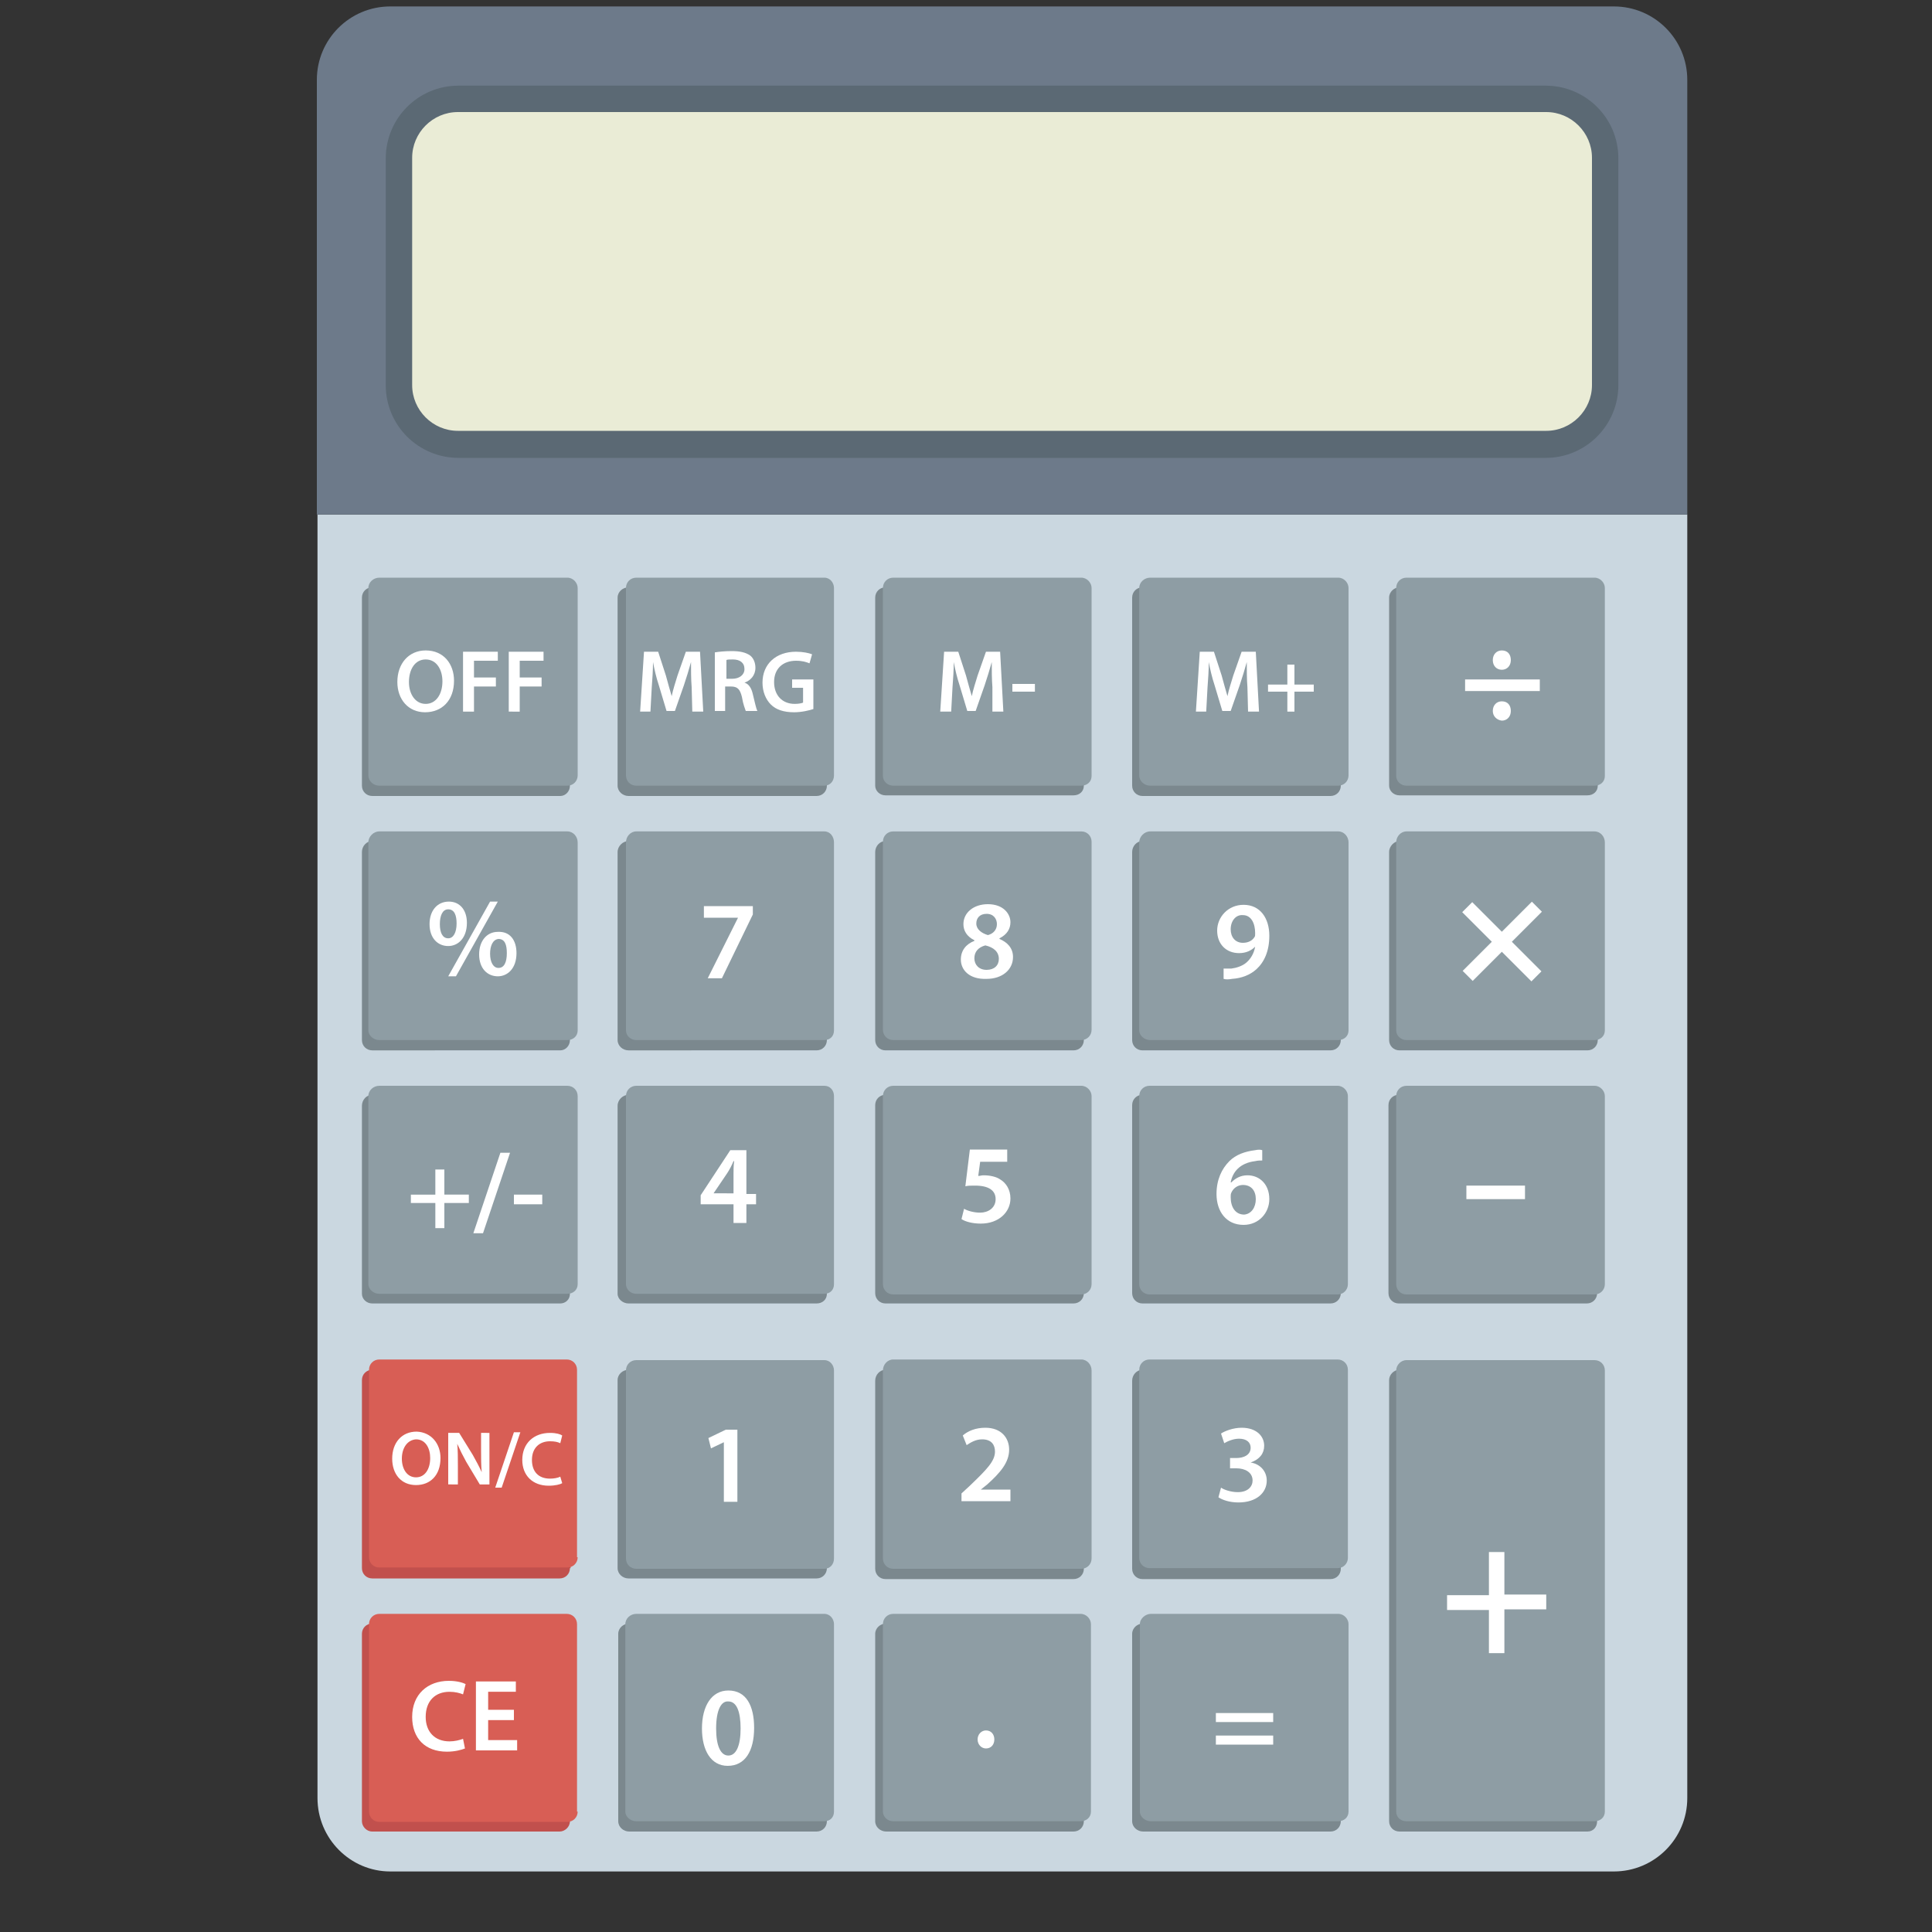<?xml version="1.0" encoding="utf-8"?>
<!-- Generator: Adobe Illustrator 21.0.2, SVG Export Plug-In . SVG Version: 6.00 Build 0)  -->
<svg version="1.1" id="Layer_1" xmlns="http://www.w3.org/2000/svg" xmlns:xlink="http://www.w3.org/1999/xlink" x="0px" y="0px"
	 viewBox="0 0 300 300" style="enable-background:new 0 0 300 300;" xml:space="preserve">
<rect x="0" y="0" width="300" height="300" fill="#333333" stroke="none"/>
<style type="text/css">
	.st0{fill:#CAD7E0;}
	.st1{fill:#6D7A8A;}
	.st2{fill:#EAECD6;}
	.st3{fill:#7B888E;}
	.st4{fill:#C1504D;}
	.st5{fill:#8E9DA4;}
	.st6{fill:#FFFFFF;}
	.st7{fill:#D85E55;}
	.st8{fill:#5B6974;}
</style>
<g id="background">
	<path class="st0" d="M49.3,79.9v199.3c0,6.3,5.1,11.4,11.3,11.4h190c6.3,0,11.4-5.1,11.4-11.4V79.9H49.3z"/>
	<path class="st1" d="M262,12.4c0-6.3-5.1-11.4-11.4-11.4h-190c-6.3,0-11.4,5.1-11.4,11.4v67.5H262V12.4z"/>
</g>
<path id="screen" class="st2" d="M249.2,60c0,5.1-4.1,9.2-9.2,9.2H71.1c-5.1,0-9.2-4.1-9.2-9.2V24.7c0-5.1,4.1-9.2,9.2-9.2H240
	c5.1,0,9.2,4.1,9.2,9.2V60z"/>
<g id="button-shadows">
	<path class="st3" d="M88.5,122c0,0.9-0.7,1.6-1.5,1.6H57.8c-0.9,0-1.6-0.7-1.6-1.6V92.8c0-0.9,0.7-1.6,1.6-1.6h29.2
		c0.9,0,1.5,0.8,1.5,1.6V122z"/>
	<path class="st3" d="M128.4,122c0,0.9-0.7,1.6-1.6,1.6H97.6c-0.9,0-1.7-0.7-1.7-1.6V92.8c0-0.9,0.8-1.6,1.7-1.6h29.2
		c0.9,0,1.6,0.8,1.6,1.6V122z"/>
	<path class="st3" d="M168.3,122c0,0.9-0.7,1.5-1.6,1.5h-29.2c-0.9,0-1.6-0.7-1.6-1.5V92.8c0-0.9,0.7-1.6,1.6-1.6h29.2
		c0.9,0,1.6,0.8,1.6,1.6V122z"/>
	<path class="st3" d="M208.2,122c0,0.9-0.7,1.6-1.6,1.6h-29.2c-0.9,0-1.6-0.7-1.6-1.6V92.8c0-0.9,0.7-1.6,1.6-1.6h29.2
		c0.9,0,1.6,0.8,1.6,1.6V122z"/>
	<path class="st3" d="M248.1,122c0,0.9-0.7,1.5-1.6,1.5h-29.2c-0.9,0-1.6-0.7-1.6-1.5V92.8c0-0.9,0.8-1.6,1.6-1.6h29.2
		c0.9,0,1.6,0.8,1.6,1.6V122z"/>
	<path class="st3" d="M88.5,161.5c0,0.9-0.7,1.6-1.5,1.6H57.8c-0.9,0-1.6-0.7-1.6-1.6v-29.2c0-0.9,0.7-1.7,1.6-1.7h29.2
		c0.9,0,1.5,0.8,1.5,1.7V161.5z"/>
	<path class="st3" d="M128.4,161.5c0,0.9-0.7,1.6-1.6,1.6H97.6c-0.9,0-1.7-0.7-1.7-1.6v-29.2c0-0.9,0.8-1.7,1.7-1.7h29.2
		c0.9,0,1.6,0.8,1.6,1.7V161.5z"/>
	<path class="st3" d="M168.3,161.5c0,0.9-0.7,1.6-1.6,1.6h-29.2c-0.9,0-1.6-0.7-1.6-1.6v-29.2c0-0.9,0.7-1.7,1.6-1.7h29.2
		c0.9,0,1.6,0.8,1.6,1.7V161.5z"/>
	<path class="st3" d="M208.2,161.5c0,0.9-0.7,1.6-1.6,1.6h-29.2c-0.9,0-1.6-0.7-1.6-1.6v-29.2c0-0.9,0.7-1.7,1.6-1.7h29.2
		c0.9,0,1.6,0.8,1.6,1.7V161.5z"/>
	<path class="st3" d="M248.1,161.5c0,0.9-0.7,1.6-1.6,1.6h-29.2c-0.9,0-1.6-0.7-1.6-1.6v-29.2c0-0.9,0.8-1.7,1.6-1.7h29.2
		c0.9,0,1.6,0.8,1.6,1.7V161.5z"/>
	<path class="st3" d="M88.5,200.9c0,0.9-0.7,1.5-1.5,1.5H57.8c-0.9,0-1.6-0.7-1.6-1.5v-29.2c0-0.9,0.7-1.7,1.6-1.7h29.2
		c0.9,0,1.5,0.8,1.5,1.7V200.9z"/>
	<path class="st3" d="M128.4,200.9c0,0.9-0.7,1.5-1.6,1.5H97.6c-0.9,0-1.7-0.7-1.7-1.5v-29.2c0-0.9,0.8-1.7,1.7-1.7h29.2
		c0.9,0,1.6,0.8,1.6,1.7V200.9z"/>
	<path class="st3" d="M168.3,200.8c0,0.9-0.7,1.6-1.6,1.6h-29.2c-0.9,0-1.6-0.7-1.6-1.6v-29.2c0-0.9,0.7-1.6,1.6-1.6h29.2
		c0.9,0,1.6,0.7,1.6,1.6V200.8z"/>
	<path class="st3" d="M208.2,200.8c0,0.9-0.7,1.6-1.6,1.6h-29.2c-0.9,0-1.6-0.7-1.6-1.6v-29.2c0-0.9,0.7-1.6,1.6-1.6h29.2
		c0.9,0,1.6,0.7,1.6,1.6V200.8z"/>
	<path class="st3" d="M248,200.8c0,0.9-0.7,1.6-1.6,1.6h-29.2c-0.9,0-1.6-0.7-1.6-1.6v-29.2c0-0.9,0.7-1.6,1.6-1.6h29.2
		c0.9,0,1.6,0.7,1.6,1.6V200.8z"/>
	<path class="st4" d="M88.5,243.5c0,0.9-0.7,1.6-1.6,1.6H57.8c-0.9,0-1.6-0.7-1.6-1.6v-29.2c0-0.9,0.7-1.6,1.6-1.6h29.2
		c0.9,0,1.6,0.7,1.6,1.6V243.5z"/>
	<path class="st3" d="M128.4,243.5c0,0.9-0.7,1.6-1.6,1.6H97.6c-0.9,0-1.7-0.7-1.7-1.6v-29.2c0-0.9,0.8-1.6,1.7-1.6h29.2
		c0.9,0,1.6,0.7,1.6,1.6V243.5z"/>
	<path class="st3" d="M168.3,243.6c0,0.9-0.7,1.6-1.6,1.6h-29.2c-0.9,0-1.6-0.7-1.6-1.6v-29.2c0-0.9,0.7-1.7,1.6-1.7h29.2
		c0.9,0,1.6,0.8,1.6,1.7V243.6z"/>
	<path class="st3" d="M208.2,243.6c0,0.9-0.7,1.6-1.6,1.6h-29.2c-0.9,0-1.6-0.7-1.6-1.6v-29.2c0-0.9,0.7-1.7,1.6-1.7h29.2
		c0.9,0,1.6,0.8,1.6,1.7V243.6z"/>
	<path class="st4" d="M88.5,282.8c0,0.9-0.8,1.6-1.6,1.6H57.8c-0.9,0-1.6-0.8-1.6-1.6v-29.1c0-0.9,0.7-1.6,1.6-1.6h29.1
		c0.9,0,1.6,0.7,1.6,1.6V282.8z"/>
	<path class="st3" d="M128.4,282.8c0,0.9-0.7,1.6-1.6,1.6H97.7c-0.9,0-1.7-0.7-1.7-1.6v-29.1c0-0.9,0.8-1.6,1.7-1.6h29.1
		c0.9,0,1.6,0.8,1.6,1.6V282.8z"/>
	<path class="st3" d="M168.3,282.8c0,0.9-0.7,1.6-1.6,1.6h-29.1c-0.9,0-1.7-0.7-1.7-1.6v-29.1c0-0.9,0.8-1.6,1.7-1.6h29.1
		c0.9,0,1.6,0.8,1.6,1.6V282.8z"/>
	<path class="st3" d="M208.2,282.8c0,0.9-0.7,1.6-1.6,1.6h-29.1c-0.9,0-1.7-0.7-1.7-1.6v-29.1c0-0.9,0.8-1.6,1.7-1.6h29.1
		c0.9,0,1.6,0.8,1.6,1.6V282.8z"/>
	<path class="st3" d="M248,214.3c0-0.9-0.6-1.6-1.5-1.6h-29.2c-0.9,0-1.6,0.8-1.6,1.6v68.5c0,0.9,0.7,1.6,1.6,1.6h29.2
		c0.9,0,1.5-0.7,1.5-1.6V214.3z"/>
</g>
<g id="off-button">
	<path class="st5" d="M89.7,120.4c0,0.9-0.7,1.6-1.6,1.6H58.9c-0.9,0-1.7-0.7-1.7-1.6V91.3c0-0.9,0.8-1.6,1.7-1.6h29.2
		c0.9,0,1.6,0.8,1.6,1.6V120.4z"/>
	<g>
		<g>
			<path class="st6" d="M70.5,105.7c0,3.1-1.9,4.9-4.5,4.9c-2.6,0-4.3-2-4.3-4.7c0-2.9,1.8-4.9,4.4-4.9
				C68.9,101,70.5,103.1,70.5,105.7z M63.5,105.9c0,1.9,1,3.4,2.6,3.4c1.6,0,2.6-1.5,2.6-3.5c0-1.8-0.9-3.4-2.6-3.4
				C64.4,102.4,63.5,104,63.5,105.9z"/>
			<path class="st6" d="M71.9,101.2h5.4v1.4h-3.7v2.6h3.4v1.4h-3.4v3.9h-1.7V101.2z"/>
			<path class="st6" d="M79,101.2h5.4v1.4h-3.7v2.6h3.4v1.4h-3.4v3.9H79V101.2z"/>
		</g>
	</g>
</g>
<g id="MRG-button">
	<path class="st5" d="M129.5,120.4c0,0.9-0.6,1.6-1.5,1.6H98.8c-0.9,0-1.6-0.7-1.6-1.6V91.3c0-0.9,0.7-1.6,1.6-1.6H128
		c0.9,0,1.5,0.8,1.5,1.6V120.4z"/>
	<g>
		<g>
			<path class="st6" d="M107.4,106.7c-0.1-1.2-0.1-2.7-0.1-3.9h0c-0.3,1.1-0.7,2.4-1.1,3.6l-1.4,4h-1.3l-1.2-4
				c-0.4-1.2-0.7-2.5-0.9-3.6h0c0,1.2-0.1,2.7-0.2,4l-0.2,3.7h-1.6l0.6-9.3h2.2l1.2,3.7c0.3,1.1,0.6,2.2,0.9,3.2h0
				c0.2-1,0.6-2.2,0.9-3.2l1.3-3.7h2.2l0.5,9.3h-1.7L107.4,106.7z"/>
			<path class="st6" d="M111,101.3c0.6-0.1,1.6-0.2,2.6-0.2c1.3,0,2.2,0.2,2.9,0.7c0.5,0.4,0.8,1.1,0.8,1.9c0,1.2-0.8,2-1.7,2.3v0
				c0.7,0.2,1.1,0.9,1.3,1.8c0.3,1.2,0.5,2.2,0.7,2.6h-1.8c-0.1-0.3-0.4-1-0.6-2.2c-0.3-1.2-0.7-1.6-1.7-1.6h-0.9v3.8H111V101.3z
				 M112.7,105.4h1c1.1,0,1.9-0.6,1.9-1.5c0-1-0.7-1.5-1.8-1.5c-0.5,0-0.9,0-1,0.1V105.4z"/>
			<path class="st6" d="M126.3,110.1c-0.6,0.2-1.8,0.5-3,0.5c-1.6,0-2.8-0.4-3.6-1.2c-0.8-0.8-1.3-2-1.3-3.4c0-2.9,2.1-4.8,5.2-4.8
				c1.1,0,2,0.2,2.5,0.4l-0.4,1.4c-0.5-0.2-1.1-0.4-2.1-0.4c-2,0-3.4,1.2-3.4,3.3c0,2.1,1.3,3.4,3.2,3.4c0.6,0,1.1-0.1,1.3-0.2v-2.3
				H123v-1.3h3.3V110.1z"/>
		</g>
	</g>
</g>
<g id="M-minus-button">
	<path class="st5" d="M169.5,120.5c0,0.9-0.7,1.5-1.6,1.5h-29.2c-0.9,0-1.6-0.7-1.6-1.5V91.3c0-0.9,0.7-1.6,1.6-1.6h29.2
		c0.9,0,1.6,0.8,1.6,1.6V120.5z"/>
	<g>
		<g>
			<path class="st6" d="M154.1,106.7c-0.1-1.2-0.1-2.7-0.1-3.9h0c-0.3,1.1-0.7,2.4-1.1,3.6l-1.4,4h-1.3l-1.2-4
				c-0.4-1.2-0.7-2.5-0.9-3.6h0c0,1.2-0.1,2.7-0.2,4l-0.2,3.7H146l0.6-9.3h2.2l1.2,3.7c0.3,1.1,0.6,2.2,0.9,3.2h0
				c0.2-1,0.6-2.2,0.9-3.2l1.3-3.7h2.2l0.5,9.3h-1.7L154.1,106.7z"/>
			<path class="st6" d="M160.7,106.2v1.2h-3.5v-1.2H160.7z"/>
		</g>
	</g>
</g>
<g id="m-plus-button">
	<path class="st5" d="M209.4,120.4c0,0.9-0.7,1.6-1.6,1.6h-29.2c-0.9,0-1.7-0.7-1.7-1.6V91.3c0-0.9,0.8-1.6,1.7-1.6h29.2
		c0.9,0,1.6,0.8,1.6,1.6V120.4z"/>
	<g>
		<g>
			<path class="st6" d="M193.7,106.7c-0.1-1.2-0.1-2.7-0.1-3.9h0c-0.3,1.1-0.7,2.4-1.1,3.6l-1.4,4h-1.3l-1.2-4
				c-0.4-1.2-0.7-2.5-0.9-3.6h0c0,1.2-0.1,2.7-0.2,4l-0.2,3.7h-1.6l0.6-9.3h2.2l1.2,3.7c0.3,1.1,0.6,2.2,0.9,3.2h0
				c0.2-1,0.6-2.2,0.9-3.2l1.3-3.7h2.2l0.5,9.3h-1.7L193.7,106.7z"/>
			<path class="st6" d="M201,103.2v3.1h3v1.1h-3v3.1h-1.1v-3.1h-3v-1.1h3v-3.1H201z"/>
		</g>
	</g>
</g>
<g id="division-button_1_">
	<path class="st5" d="M249.2,120.5c0,0.9-0.7,1.5-1.6,1.5h-29.2c-0.9,0-1.6-0.7-1.6-1.5V91.3c0-0.9,0.7-1.6,1.6-1.6h29.2
		c0.9,0,1.6,0.8,1.6,1.6V120.5z"/>
	<g>
		<g>
			<path class="st6" d="M227.5,107.3v-1.8h11.6v1.8H227.5z M231.8,102.5c0-0.9,0.6-1.5,1.4-1.5c0.9,0,1.4,0.6,1.4,1.5
				c0,0.9-0.6,1.5-1.4,1.5C232.4,104,231.8,103.4,231.8,102.5z M231.8,110.4c0-0.9,0.6-1.5,1.4-1.5c0.9,0,1.4,0.6,1.4,1.5
				c0,0.9-0.6,1.5-1.4,1.5C232.4,111.8,231.8,111.2,231.8,110.4z"/>
		</g>
	</g>
</g>
<g id="multiplication-button">
	<path class="st5" d="M249.2,160c0,0.9-0.7,1.5-1.6,1.5h-29.2c-0.9,0-1.6-0.7-1.6-1.5v-29.2c0-0.9,0.7-1.7,1.6-1.7h29.2
		c0.9,0,1.6,0.8,1.6,1.7V160z"/>
	<g>
		
			<rect x="232.1" y="138.6" transform="matrix(0.707 -0.707 0.707 0.707 -35.033 207.745)" class="st6" width="2.2" height="15.2"/>
		
			<rect x="225.7" y="145.1" transform="matrix(0.707 -0.707 0.707 0.707 -35.033 207.745)" class="st6" width="15.2" height="2.2"/>
	</g>
</g>
<g id="minus-button">
	<path class="st5" d="M249.2,199.4c0,0.9-0.7,1.6-1.6,1.6h-29.2c-0.9,0-1.6-0.7-1.6-1.6v-29.2c0-0.9,0.7-1.6,1.6-1.6h29.2
		c0.9,0,1.6,0.8,1.6,1.6V199.4z"/>
	<g>
		<g>
			<path class="st6" d="M236.8,184.1v2.1h-9.1v-2.1H236.8z"/>
		</g>
	</g>
</g>
<g id="plus-button">
	<path class="st5" d="M249.2,212.8c0-0.9-0.7-1.6-1.6-1.6h-29.2c-0.9,0-1.6,0.8-1.6,1.6v68.5c0,0.9,0.7,1.5,1.6,1.5h29.2
		c0.9,0,1.6-0.6,1.6-1.5V212.8z"/>
	<g>
		<g>
			<path class="st6" d="M233.6,240.9v6.7h6.5v2.3h-6.5v6.8h-2.4V250h-6.5v-2.3h6.5v-6.7H233.6z"/>
		</g>
	</g>
</g>
<g id="left-over-division-button">
	<path class="st5" d="M89.7,160c0,0.9-0.7,1.5-1.6,1.5H58.9c-0.9,0-1.7-0.7-1.7-1.5v-29.2c0-0.9,0.8-1.7,1.7-1.7h29.2
		c0.9,0,1.6,0.8,1.6,1.7V160z"/>
	<g>
		<g>
			<path class="st6" d="M72.5,143.3c0,2.4-1.4,3.6-2.9,3.6c-1.6,0-2.9-1.2-2.9-3.4c0-2.1,1.2-3.5,3-3.5
				C71.4,140,72.5,141.3,72.5,143.3z M68.3,143.5c0,1.3,0.4,2.2,1.3,2.2c0.8,0,1.3-0.9,1.3-2.3c0-1.2-0.3-2.2-1.3-2.2
				C68.7,141.2,68.3,142.2,68.3,143.5z M69.6,151.6l6.5-11.6h1.2l-6.5,11.6H69.6z M80.2,148c0,2.4-1.4,3.6-2.9,3.6
				c-1.6,0-2.9-1.2-2.9-3.4c0-2.1,1.2-3.5,2.9-3.5C79.2,144.6,80.2,146,80.2,148z M76.1,148.1c0,1.3,0.5,2.2,1.3,2.2
				c0.9,0,1.3-0.9,1.3-2.3c0-1.3-0.3-2.2-1.3-2.2C76.5,145.9,76.1,146.9,76.1,148.1z"/>
		</g>
	</g>
</g>
<g id="num-7-button">
	<path class="st5" d="M129.5,160c0,0.9-0.6,1.5-1.5,1.5H98.8c-0.9,0-1.6-0.7-1.6-1.5v-29.2c0-0.9,0.7-1.7,1.6-1.7H128
		c0.9,0,1.5,0.8,1.5,1.7V160z"/>
	<g>
		<g>
			<path class="st6" d="M116.9,140.6v1.4l-4.8,9.9h-2.2l4.7-9.4v0h-5.3v-1.8H116.9z"/>
		</g>
	</g>
</g>
<g id="num-8-button">
	<path class="st5" d="M169.5,159.9c0,0.9-0.7,1.6-1.6,1.6h-29.2c-0.9,0-1.6-0.7-1.6-1.6v-29.2c0-0.9,0.7-1.6,1.6-1.6h29.2
		c0.9,0,1.6,0.7,1.6,1.6V159.9z"/>
	<g>
		<g>
			<path class="st6" d="M149.2,149c0-1.4,0.8-2.4,2.1-2.9V146c-1.2-0.6-1.7-1.5-1.7-2.5c0-1.8,1.6-3.1,3.8-3.1
				c2.4,0,3.5,1.5,3.5,2.8c0,1-0.5,1.9-1.7,2.5v0.1c1.2,0.5,2.1,1.4,2.1,2.8c0,2-1.7,3.4-4.1,3.4C150.5,152.1,149.2,150.6,149.2,149
				z M155.1,148.9c0-1.1-0.8-1.8-2.1-2.1c-1.1,0.3-1.7,1-1.7,2c0,1,0.7,1.8,1.9,1.8C154.4,150.6,155.1,149.9,155.1,148.9z
				 M151.6,143.4c0,0.9,0.8,1.5,1.8,1.8c0.8-0.2,1.4-0.8,1.4-1.7c0-0.8-0.5-1.6-1.6-1.6C152.1,141.9,151.6,142.6,151.6,143.4z"/>
		</g>
	</g>
</g>
<g id="num-9-button">
	<path class="st5" d="M209.4,160c0,0.9-0.7,1.5-1.6,1.5h-29.2c-0.9,0-1.7-0.7-1.7-1.5v-29.2c0-0.9,0.8-1.7,1.7-1.7h29.2
		c0.9,0,1.6,0.8,1.6,1.7V160z"/>
	<g>
		<g>
			<path class="st6" d="M190,150.4c0.3,0,0.7,0,1.2,0c0.8-0.1,1.7-0.4,2.3-0.9c0.7-0.6,1.2-1.4,1.4-2.5l0,0c-0.6,0.6-1.4,1-2.5,1
				c-2,0-3.4-1.4-3.4-3.5c0-2.1,1.7-4,4.1-4c2.6,0,4,2.1,4,4.8c0,2.4-0.8,4.1-2,5.2c-1,0.9-2.3,1.4-3.8,1.5c-0.5,0.1-1,0.1-1.3,0
				V150.4z M191.1,144.3c0,1.2,0.7,2.1,1.9,2.1c0.9,0,1.5-0.4,1.8-0.9c0.1-0.1,0.1-0.3,0.1-0.6c0-1.5-0.6-2.8-1.9-2.8
				C191.9,142,191.1,143,191.1,144.3z"/>
		</g>
	</g>
</g>
<g id="num-4-button">
	<path class="st5" d="M129.5,199.4c0,0.9-0.6,1.5-1.5,1.5H98.8c-0.9,0-1.6-0.7-1.6-1.5v-29.2c0-0.9,0.7-1.6,1.6-1.6H128
		c0.9,0,1.5,0.7,1.5,1.6V199.4z"/>
	<g>
		<g>
			<path class="st6" d="M113.9,189.9V187h-5.1v-1.4l4.6-7h2.5v6.8h1.5v1.6h-1.5v2.9H113.9z M113.9,185.4v-3.1c0-0.6,0-1.3,0.1-2
				h-0.1c-0.3,0.7-0.6,1.3-1,1.9l-2.1,3.1l0,0H113.9z"/>
		</g>
	</g>
</g>
<g id="num-5-button">
	<path class="st5" d="M169.5,199.4c0,0.9-0.7,1.6-1.6,1.6h-29.2c-0.9,0-1.6-0.7-1.6-1.6v-29.2c0-0.9,0.7-1.6,1.6-1.6h29.2
		c0.9,0,1.6,0.8,1.6,1.6V199.4z"/>
	<g>
		<g>
			<path class="st6" d="M156.5,180.4h-4.3l-0.3,2.2c0.3,0,0.5-0.1,0.8-0.1c1,0,2,0.2,2.7,0.7c0.8,0.5,1.5,1.5,1.5,2.9
				c0,2.1-1.8,3.9-4.6,3.9c-1.3,0-2.4-0.3-3-0.7l0.4-1.6c0.5,0.3,1.5,0.6,2.5,0.6c1.2,0,2.4-0.7,2.4-2.1c0-1.3-1-2.1-3.2-2.1
				c-0.6,0-1.1,0-1.5,0.1l0.7-5.7h5.8V180.4z"/>
		</g>
	</g>
</g>
<g id="num-6-button">
	<path class="st5" d="M209.3,199.4c0,0.9-0.7,1.6-1.6,1.6h-29.2c-0.9,0-1.6-0.7-1.6-1.6v-29.2c0-0.9,0.7-1.6,1.6-1.6h29.2
		c0.9,0,1.6,0.8,1.6,1.6V199.4z"/>
	<g>
		<g>
			<path class="st6" d="M196,180.2c-0.3,0-0.7,0-1.1,0.1c-2.4,0.3-3.5,1.7-3.8,3.3h0.1c0.6-0.6,1.4-1.1,2.5-1.1
				c1.9,0,3.4,1.4,3.4,3.7c0,2.1-1.6,4-4,4c-2.7,0-4.2-2.1-4.2-4.8c0-2.2,0.8-3.9,2-5.1c1-1,2.4-1.5,4-1.7c0.5-0.1,0.8-0.1,1.1,0
				L196,180.2z M195,186.2c0-1.3-0.7-2.2-2-2.2c-0.8,0-1.5,0.5-1.8,1.2c-0.1,0.2-0.1,0.4-0.1,0.7c0,1.5,0.7,2.7,2.1,2.7
				C194.3,188.5,195,187.5,195,186.2z"/>
		</g>
	</g>
</g>
<g id="num-1-button">
	<path class="st5" d="M129.5,242c0,0.9-0.6,1.6-1.5,1.6H98.8c-0.9,0-1.6-0.7-1.6-1.6v-29.2c0-0.9,0.7-1.6,1.6-1.6H128
		c0.9,0,1.5,0.8,1.5,1.6V242z"/>
	<g>
		<g>
			<path class="st6" d="M112.5,223.9L112.5,223.9l-2.1,1l-0.4-1.6l2.7-1.3h1.8v11.2h-2.1V223.9z"/>
		</g>
	</g>
</g>
<g id="num2-button">
	<path class="st5" d="M169.5,242c0,0.9-0.7,1.6-1.6,1.6h-29.2c-0.9,0-1.6-0.7-1.6-1.6v-29.2c0-0.9,0.7-1.7,1.6-1.7h29.2
		c0.9,0,1.6,0.8,1.6,1.7V242z"/>
	<g>
		<g>
			<path class="st6" d="M149.3,233.2v-1.3l1.3-1.2c2.6-2.5,3.9-3.8,3.9-5.3c0-1-0.5-1.9-2-1.9c-1,0-1.8,0.5-2.4,0.9l-0.6-1.5
				c0.8-0.7,2-1.2,3.5-1.2c2.5,0,3.7,1.6,3.7,3.4c0,2-1.4,3.6-3.4,5.4l-1,0.8v0h4.6v1.8H149.3z"/>
		</g>
	</g>
</g>
<g id="num-3-button">
	<path class="st5" d="M209.3,241.9c0,0.9-0.7,1.6-1.6,1.6h-29.2c-0.9,0-1.6-0.7-1.6-1.6v-29.2c0-0.9,0.7-1.6,1.6-1.6h29.2
		c0.9,0,1.6,0.7,1.6,1.6V241.9z"/>
	<g>
		<g>
			<path class="st6" d="M189.6,231c0.4,0.3,1.5,0.7,2.6,0.7c1.6,0,2.3-0.9,2.3-1.8c0-1.3-1.2-1.9-2.5-1.9h-1v-1.6h1
				c1,0,2.2-0.4,2.2-1.6c0-0.8-0.6-1.4-1.8-1.4c-0.9,0-1.8,0.4-2.3,0.7l-0.5-1.5c0.6-0.4,1.9-0.9,3.2-0.9c2.3,0,3.5,1.3,3.5,2.8
				c0,1.2-0.7,2.1-2.1,2.6v0c1.4,0.2,2.5,1.3,2.5,2.8c0,1.9-1.6,3.4-4.4,3.4c-1.4,0-2.5-0.4-3.1-0.8L189.6,231z"/>
		</g>
	</g>
</g>
<g id="plus-or-minus-button">
	<path class="st5" d="M89.7,199.4c0,0.9-0.7,1.5-1.6,1.5H58.9c-0.9,0-1.7-0.7-1.7-1.5v-29.2c0-0.9,0.8-1.6,1.7-1.6h29.2
		c0.9,0,1.6,0.7,1.6,1.6V199.4z"/>
	<g>
		<g>
			<path class="st6" d="M69,181.6v3.9h3.8v1.3H69v3.9h-1.4v-3.9h-3.8v-1.3h3.8v-3.9H69z"/>
			<path class="st6" d="M73.5,191.5l4.2-12.5h1.5L75,191.5H73.5z"/>
			<path class="st6" d="M84.2,185.5v1.5h-4.4v-1.5H84.2z"/>
		</g>
	</g>
</g>
<g id="ON_x2F_C-button">
	<path class="st7" d="M89.7,241.8c0,0.9-0.7,1.6-1.6,1.6H58.9c-0.9,0-1.6-0.7-1.6-1.6v-29.1c0-0.9,0.7-1.6,1.6-1.6h29.1
		c0.9,0,1.6,0.7,1.6,1.6V241.8z"/>
	<g>
		<g>
			<path class="st6" d="M68.4,226.4c0,2.7-1.6,4.2-3.8,4.2c-2.3,0-3.7-1.7-3.7-4.1c0-2.5,1.5-4.2,3.8-4.2
				C67,222.4,68.4,224.2,68.4,226.4z M62.4,226.5c0,1.6,0.8,2.9,2.2,2.9c1.4,0,2.2-1.3,2.2-3c0-1.5-0.7-2.9-2.2-2.9
				C63.2,223.6,62.4,224.9,62.4,226.5z"/>
			<path class="st6" d="M69.6,230.5v-8h1.7l2.1,3.4c0.5,0.9,1,1.8,1.4,2.7h0c-0.1-1.1-0.1-2.1-0.1-3.3v-2.8H76v8h-1.5l-2.1-3.5
				c-0.5-0.9-1-1.9-1.4-2.8l0,0c0.1,1,0.1,2.1,0.1,3.4v2.9H69.6z"/>
			<path class="st6" d="M76.9,231l2.9-8.6h1l-2.9,8.6H76.9z"/>
			<path class="st6" d="M87.3,230.3c-0.3,0.2-1.1,0.4-2.1,0.4c-2.5,0-4.1-1.6-4.1-4c0-2.6,1.8-4.2,4.3-4.2c1,0,1.6,0.2,1.9,0.4
				l-0.3,1.2c-0.4-0.2-0.9-0.3-1.6-0.3c-1.6,0-2.8,1-2.8,2.9c0,1.8,1,2.9,2.8,2.9c0.6,0,1.2-0.1,1.6-0.3L87.3,230.3z"/>
		</g>
	</g>
</g>
<g id="CE-button">
	<path class="st7" d="M89.7,281.3c0,0.9-0.7,1.6-1.6,1.6H58.9c-0.9,0-1.6-0.7-1.6-1.6v-29.1c0-0.9,0.7-1.6,1.6-1.6h29.1
		c0.9,0,1.6,0.7,1.6,1.6V281.3z"/>
	<g>
		<g>
			<path class="st6" d="M72.2,271.5c-0.5,0.2-1.5,0.5-2.8,0.5c-3.4,0-5.4-2.1-5.4-5.4c0-3.5,2.4-5.6,5.7-5.6c1.3,0,2.2,0.3,2.6,0.5
				l-0.4,1.6c-0.5-0.2-1.2-0.4-2.1-0.4c-2.2,0-3.7,1.4-3.7,3.9c0,2.3,1.4,3.8,3.7,3.8c0.8,0,1.6-0.2,2.1-0.4L72.2,271.5z"/>
			<path class="st6" d="M79.8,267.1h-4v3.1h4.5v1.6h-6.4v-10.7h6.2v1.6h-4.3v2.8h4V267.1z"/>
		</g>
	</g>
</g>
<g id="number-0-button">
	<path class="st5" d="M129.5,281.3c0,0.9-0.6,1.5-1.5,1.5H98.8c-0.9,0-1.7-0.7-1.7-1.5v-29.1c0-0.9,0.8-1.6,1.7-1.6H128
		c0.9,0,1.5,0.8,1.5,1.6V281.3z"/>
	<g>
		<g>
			<path class="st6" d="M117.1,268.3c0,3.6-1.4,5.9-4.1,5.9c-2.6,0-4-2.4-4-5.8c0-3.5,1.5-5.9,4.1-5.9
				C115.9,262.5,117.1,264.9,117.1,268.3z M111.2,268.4c0,2.7,0.7,4.2,1.9,4.2c1.2,0,1.9-1.5,1.9-4.2c0-2.6-0.6-4.2-1.9-4.2
				C112,264.1,111.2,265.5,111.2,268.4z"/>
		</g>
	</g>
</g>
<g id="dot-button">
	<path class="st5" d="M169.4,281.3c0,0.9-0.7,1.5-1.6,1.5h-29.1c-0.9,0-1.6-0.7-1.6-1.5v-29.1c0-0.9,0.7-1.6,1.6-1.6h29.1
		c0.9,0,1.6,0.8,1.6,1.6V281.3z"/>
	<g>
		<g>
			<path class="st6" d="M151.8,270.1c0-0.8,0.6-1.4,1.3-1.4c0.8,0,1.3,0.6,1.3,1.4c0,0.8-0.5,1.4-1.3,1.4
				C152.4,271.5,151.8,270.9,151.8,270.1z"/>
		</g>
	</g>
</g>
<g id="result-button">
	<path class="st5" d="M209.4,281.3c0,0.9-0.7,1.5-1.6,1.5h-29.1c-0.9,0-1.7-0.7-1.7-1.5v-29.1c0-0.9,0.9-1.6,1.7-1.6h29.1
		c0.9,0,1.6,0.8,1.6,1.6V281.3z"/>
	<g>
		<g>
			<path class="st6" d="M188.8,267.4V266h8.9v1.4H188.8z M188.8,270.9v-1.4h8.9v1.4H188.8z"/>
		</g>
	</g>
</g>
<path id="screen-border" class="st8" d="M251.3,59.8c0,6.2-5,11.3-11.3,11.3H71.2c-6.2,0-11.3-5-11.3-11.3V24.6
	c0-6.2,5-11.3,11.3-11.3H240c6.2,0,11.3,5,11.3,11.3V59.8z M247.2,24.5c0-3.9-3.2-7.1-7.1-7.1h-169c-3.9,0-7.1,3.2-7.1,7.1v35.3
	c0,3.9,3.2,7.1,7.1,7.1h169c3.9,0,7.1-3.2,7.1-7.1V24.5z"/>
</svg>
